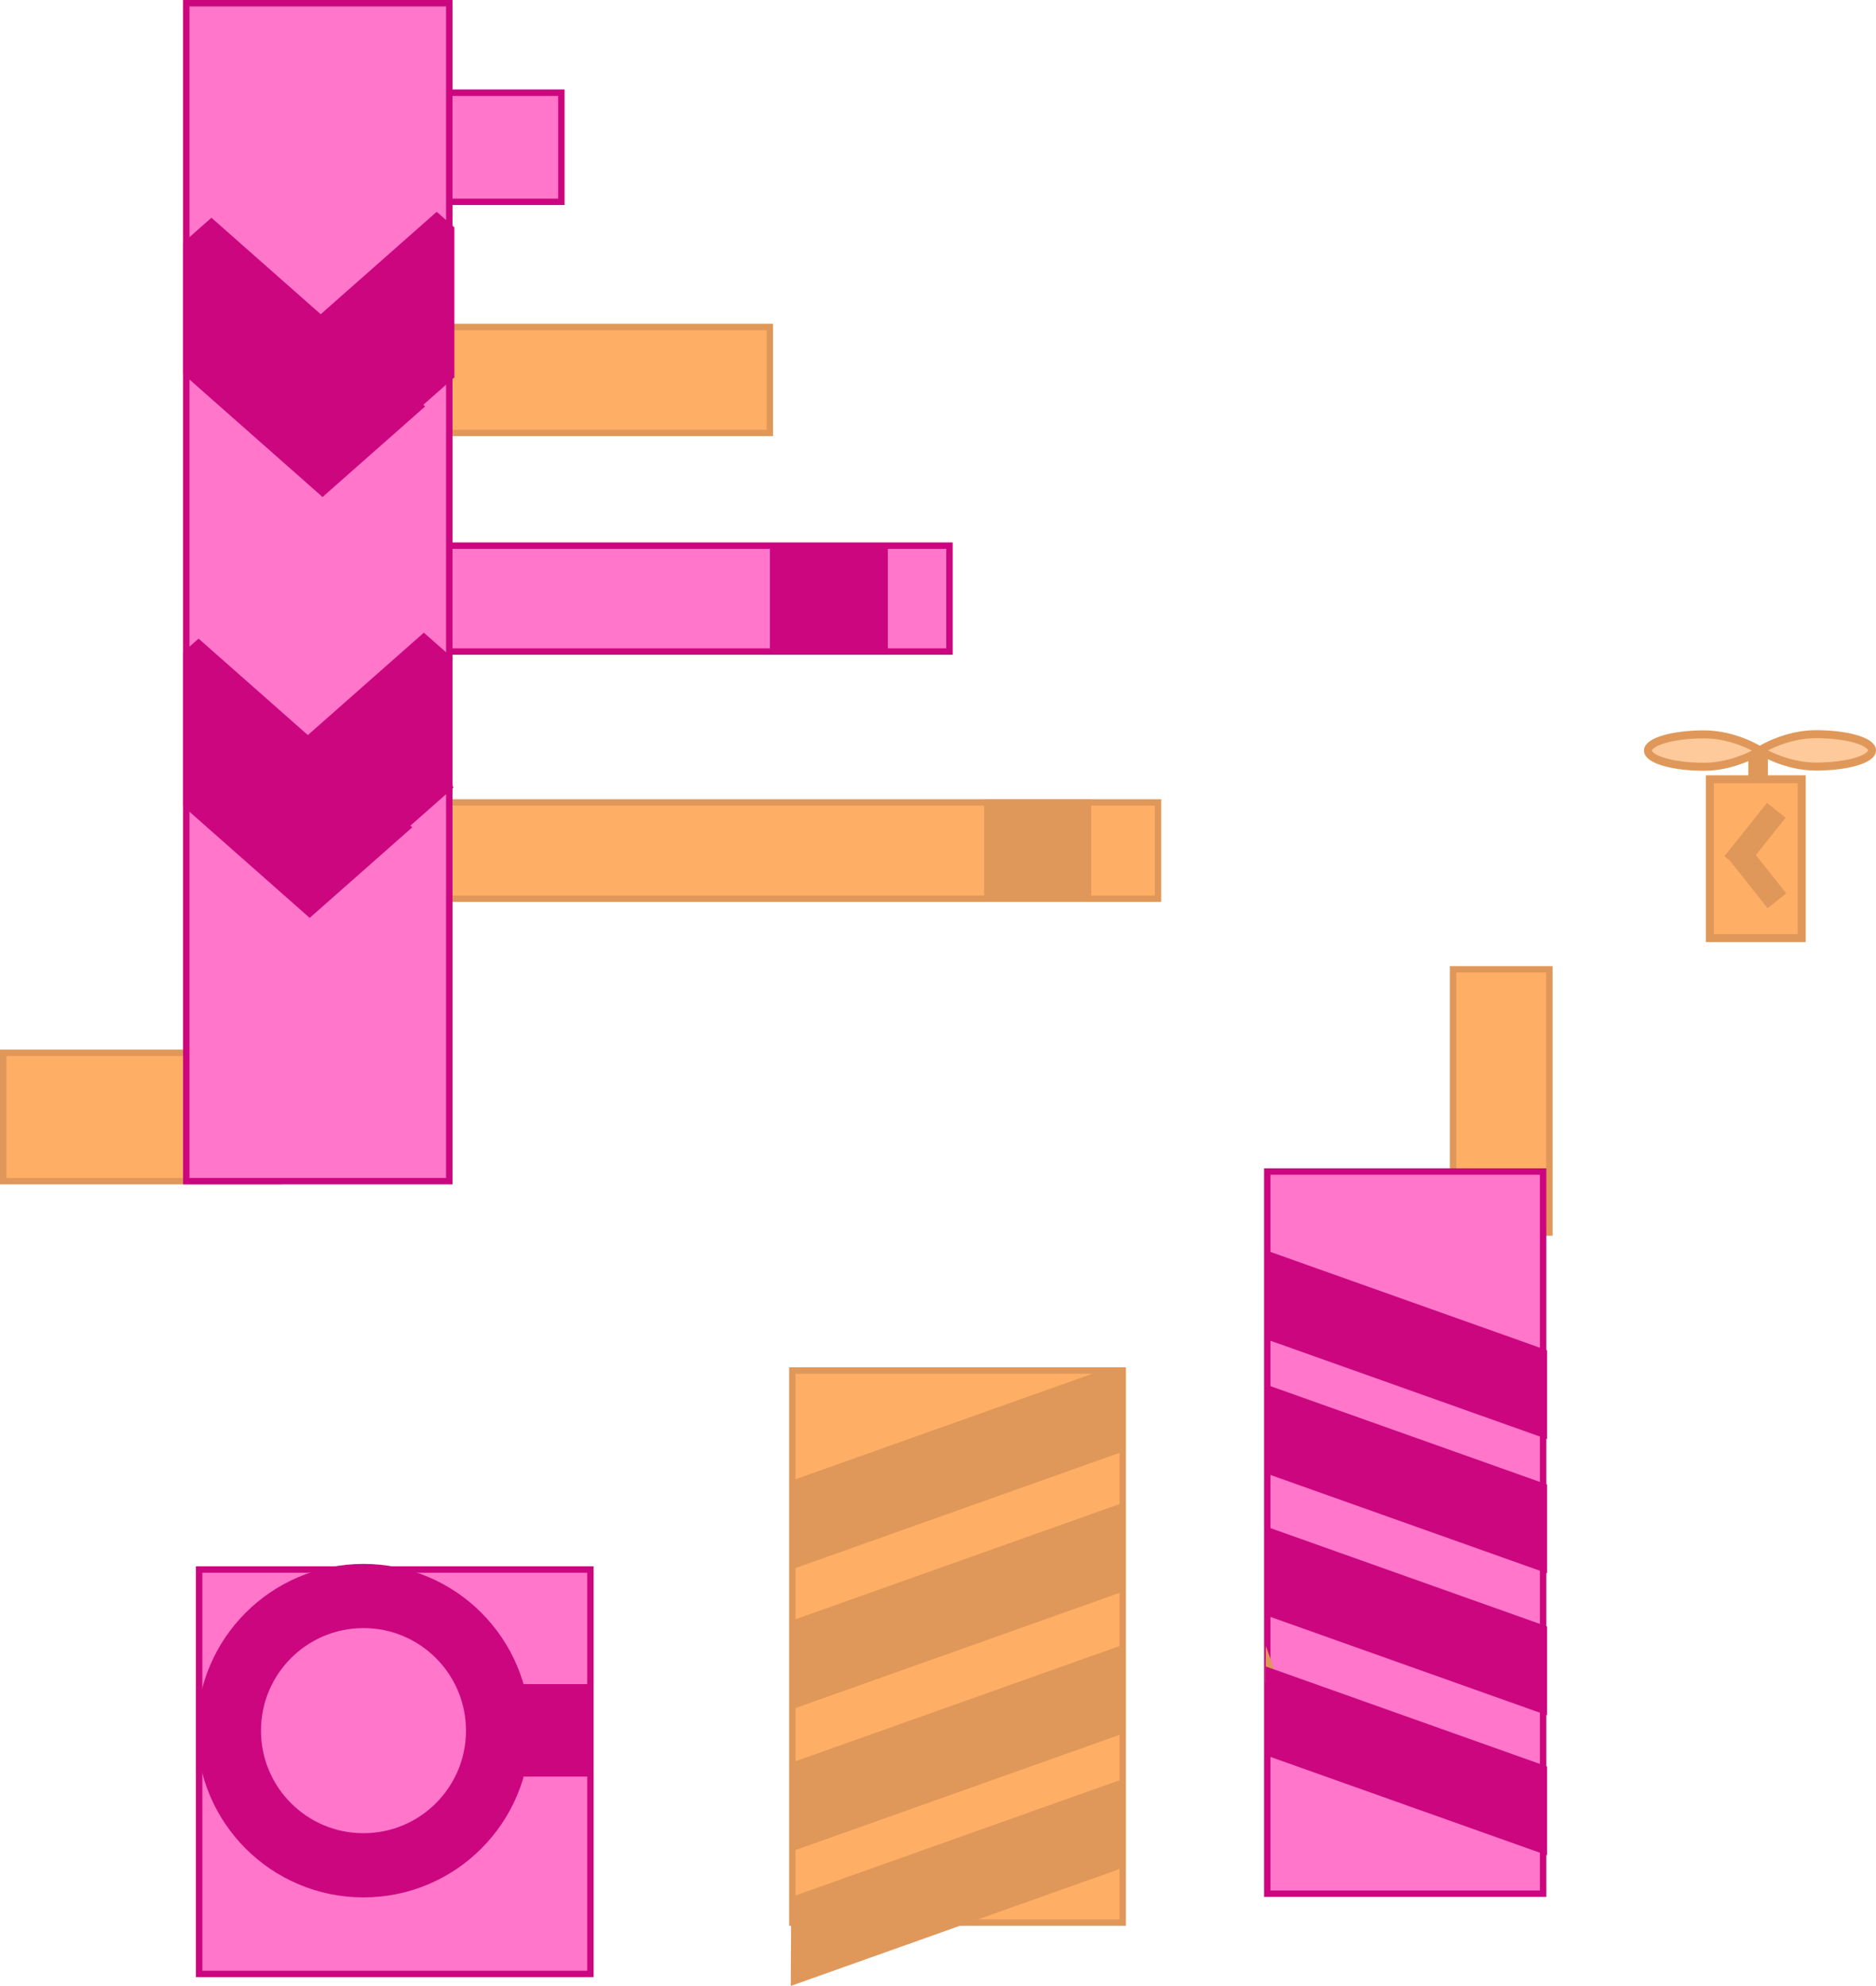 <svg version="1.1" xmlns="http://www.w3.org/2000/svg" xmlns:xlink="http://www.w3.org/1999/xlink" width="584.834" height="618.734" viewBox="0,0,584.834,618.734"><g transform="translate(-93.5,226)"><g data-paper-data="{&quot;isPaintingLayer&quot;:true}" fill-rule="nonzero" stroke-linecap="butt" stroke-linejoin="miter" stroke-miterlimit="10" stroke-dasharray="" stroke-dashoffset="0" style="mix-blend-mode: normal"><path d="M173.5,-91.118v-33h160v33z" fill="#ffae66" stroke="#df9859" stroke-width="2"/><path d="M180.5,-163.118v-34h88v34z" fill="#ff76ca" stroke="#cb067f" stroke-width="2"/><path d="M546.5,158v-82h30v82z" fill="#ffae66" stroke="#df9859" stroke-width="2"/><path d="M221.5,54v-30h233v30z" fill="#ffae66" stroke="#df9859" stroke-width="2"/><path d="M229.5,-23v-33h160v33z" fill="#ff76ca" stroke="#cb067f" stroke-width="2"/><path d="M94.5,142v-40h86v40z" fill="#ffae66" stroke="#df9859" stroke-width="2"/><path d="M151.562,142v-367h82v367z" fill="#ff76ca" stroke="#cb067f" stroke-width="2"/><path d="M155.571,389v-126h121.991v126z" fill="#ff76ca" stroke="#cb067f" stroke-width="2"/><path d="M340.5,373v-172h103v172z" fill="#ffae66" stroke="#df9859" stroke-width="2"/><path d="M488.562,364v-225h86v225z" fill="#ff76ca" stroke="#cb067f" stroke-width="2"/><path d="M195,-73.005l-31.977,-28.217l66.618,-58.785l5.509,4.861c0,15.571 0,31.141 0,46.712z" fill="#cb067f" stroke="none" stroke-width="0"/><path d="" fill="#cb067f" stroke="none" stroke-width="0"/><path d="M159.413,-158.156l66.618,58.785l-31.977,28.217l-43.509,-38.393c0,-13.595 0,-27.19 0,-40.785z" fill="#cb067f" stroke="none" stroke-width="0"/><path d="" fill="#cb067f" stroke="none" stroke-width="0"/><path d="M190.991,58.121l-31.977,-28.217l66.618,-58.785l9.04,7.977c-0.119,0.283 -0.119,0.543 -0.119,0.543c0,8.184 -0.183,16.337 -0.183,24.515c0,4.635 0,9.269 0,13.904l0.455,1.379c0,0 0,0.001 0.001,0.002z" fill="#cb067f" stroke="none" stroke-width="0"/><path d="" fill="#cb067f" stroke="none" stroke-width="0"/><path d="" fill="#cb067f" stroke="none" stroke-width="0"/><path d="" fill="#cb067f" stroke="none" stroke-width="0"/><path d="M155.404,-27.029l66.618,58.785l-31.977,28.217l-39.5,-34.855c0,-15.953 0,-31.907 0,-47.86z" fill="#cb067f" stroke="none" stroke-width="0"/><path d="" fill="#cb067f" stroke="none" stroke-width="0"/><path d="M249.316,317.51v-8.812h18.075v8.812z" data-paper-data="{&quot;index&quot;:null}" fill="none" stroke="#cb067f" stroke-width="20"/><path d="M206.813,355.151c-23.17,0 -41.954,-18.783 -41.954,-41.954c0,-23.17 18.783,-41.954 41.954,-41.954c23.17,0 41.954,18.783 41.954,41.954c0,23.17 -18.783,41.954 -41.954,41.954z" data-paper-data="{&quot;index&quot;:null}" fill="none" stroke="#cb067f" stroke-width="20"/><path d="M340.138,263.021c-0.04,-9.203 -0.091,-18.406 -0.151,-27.609l99.088,-35.209c0.701,0.156 1.43,0.238 2.179,0.238c1.059,0 2.08,-0.165 3.038,-0.47v26.041z" fill="#df9859" stroke="none" stroke-width="0"/><path d="" fill="#df9859" stroke="none" stroke-width="0"/><path d="" fill="#df9859" stroke="none" stroke-width="0"/><path d="M340.253,306.601c-0.008,-9.214 -0.026,-18.429 -0.055,-27.643l104.095,-36.988v27.663z" fill="#df9859" stroke="none" stroke-width="0"/><path d="" fill="#df9859" stroke="none" stroke-width="0"/><path d="" fill="#df9859" stroke="none" stroke-width="0"/><path d="M340.209,350.851c0.027,-9.227 0.042,-18.453 0.047,-27.68l104.037,-36.967v27.663z" fill="#df9859" stroke="none" stroke-width="0"/><path d="" fill="#df9859" stroke="none" stroke-width="0"/><path d="M491.751,297.004l-3.674,1.306c0.01,-3.857 0.019,-7.713 0.027,-11.57z" fill="#df9859" stroke="none" stroke-width="0"/><path d="" fill="#df9859" stroke="none" stroke-width="0"/><path d="M340.012,392.734c0.061,-9.238 0.11,-18.477 0.148,-27.716l104.133,-37.002v27.663z" fill="#df9859" stroke="none" stroke-width="0"/><path d="" fill="#df9859" stroke="none" stroke-width="0"/><path d="M488.012,320.833c0.03,-9.212 0.056,-18.424 0.078,-27.635l87.707,31.165c0,9.285 0,18.517 0,27.663z" data-paper-data="{&quot;index&quot;:null}" fill="#cb067f" stroke="none" stroke-width="0"/><path d="" data-paper-data="{&quot;index&quot;:null}" fill="#cb067f" stroke="none" stroke-width="0"/><path d="M488.123,277.252c0.017,-9.217 0.029,-18.433 0.037,-27.65l87.637,31.14c0,9.232 0,18.464 0,27.663z" data-paper-data="{&quot;index&quot;:null}" fill="#cb067f" stroke="none" stroke-width="0"/><path d="" data-paper-data="{&quot;index&quot;:null}" fill="#cb067f" stroke="none" stroke-width="0"/><path d="M488.169,233.034c0.003,-9.222 0.001,-18.443 -0.006,-27.665l87.633,31.139c0,9.18 0,18.412 0,27.663z" data-paper-data="{&quot;index&quot;:null}" fill="#cb067f" stroke="none" stroke-width="0"/><path d="" data-paper-data="{&quot;index&quot;:null}" fill="#cb067f" stroke="none" stroke-width="0"/><path d="M488.15,191.215c-0.011,-9.227 -0.027,-18.453 -0.047,-27.68l87.694,31.16c0,9.126 0,18.359 0,27.663z" data-paper-data="{&quot;index&quot;:null}" fill="#cb067f" stroke="none" stroke-width="0"/><path d="" data-paper-data="{&quot;index&quot;:null}" fill="#cb067f" stroke="none" stroke-width="0"/><path d="M400.29,54.207v-31.133h33.383v31.133z" fill="#df9859" stroke="none" stroke-width="0"/><path d="M333.523,-22.605v-33.758h36.759v33.758z" fill="#cb067f" stroke="none" stroke-width="0"/><path d="M626.545,66.269v-49.467h28.629v49.467z" data-paper-data="{&quot;index&quot;:null}" fill="#ffae66" stroke="#df9859" stroke-width="2.5"/><path d="M639.775,14.673v-5.581h3.598v5.581z" data-paper-data="{&quot;index&quot;:null}" fill="#df9859" stroke="#df9859" stroke-width="2.5"/><path d="M659.596,2.736c9.659,0 17.488,2.26 17.488,5.047c0,2.788 -7.83,5.047 -17.488,5.047c-9.659,0 -17.488,-5.047 -17.488,-5.047c0,0 7.83,-5.047 17.488,-5.047z" data-paper-data="{&quot;index&quot;:null}" fill="#ffca9b" stroke="#df9859" stroke-width="2.5"/><path d="M642.236,7.848c0,0 -7.83,5.047 -17.488,5.047c-9.659,0 -17.488,-2.26 -17.488,-5.047c0,-2.788 7.83,-5.047 17.488,-5.047c9.659,0 17.488,5.047 17.488,5.047z" data-paper-data="{&quot;index&quot;:null}" fill="#ffca9b" stroke="#df9859" stroke-width="2.5"/><path d="M632.85,40.593l11.682,-14.702l3.86,3.067l-11.682,14.702z" data-paper-data="{&quot;index&quot;:null}" fill="#df9859" stroke="#df9859" stroke-width="2.5"/><path d="M636.92,37.431l11.682,14.702l-3.86,3.067l-11.682,-14.702z" data-paper-data="{&quot;index&quot;:null}" fill="#df9859" stroke="#df9859" stroke-width="2.5"/></g></g></svg>